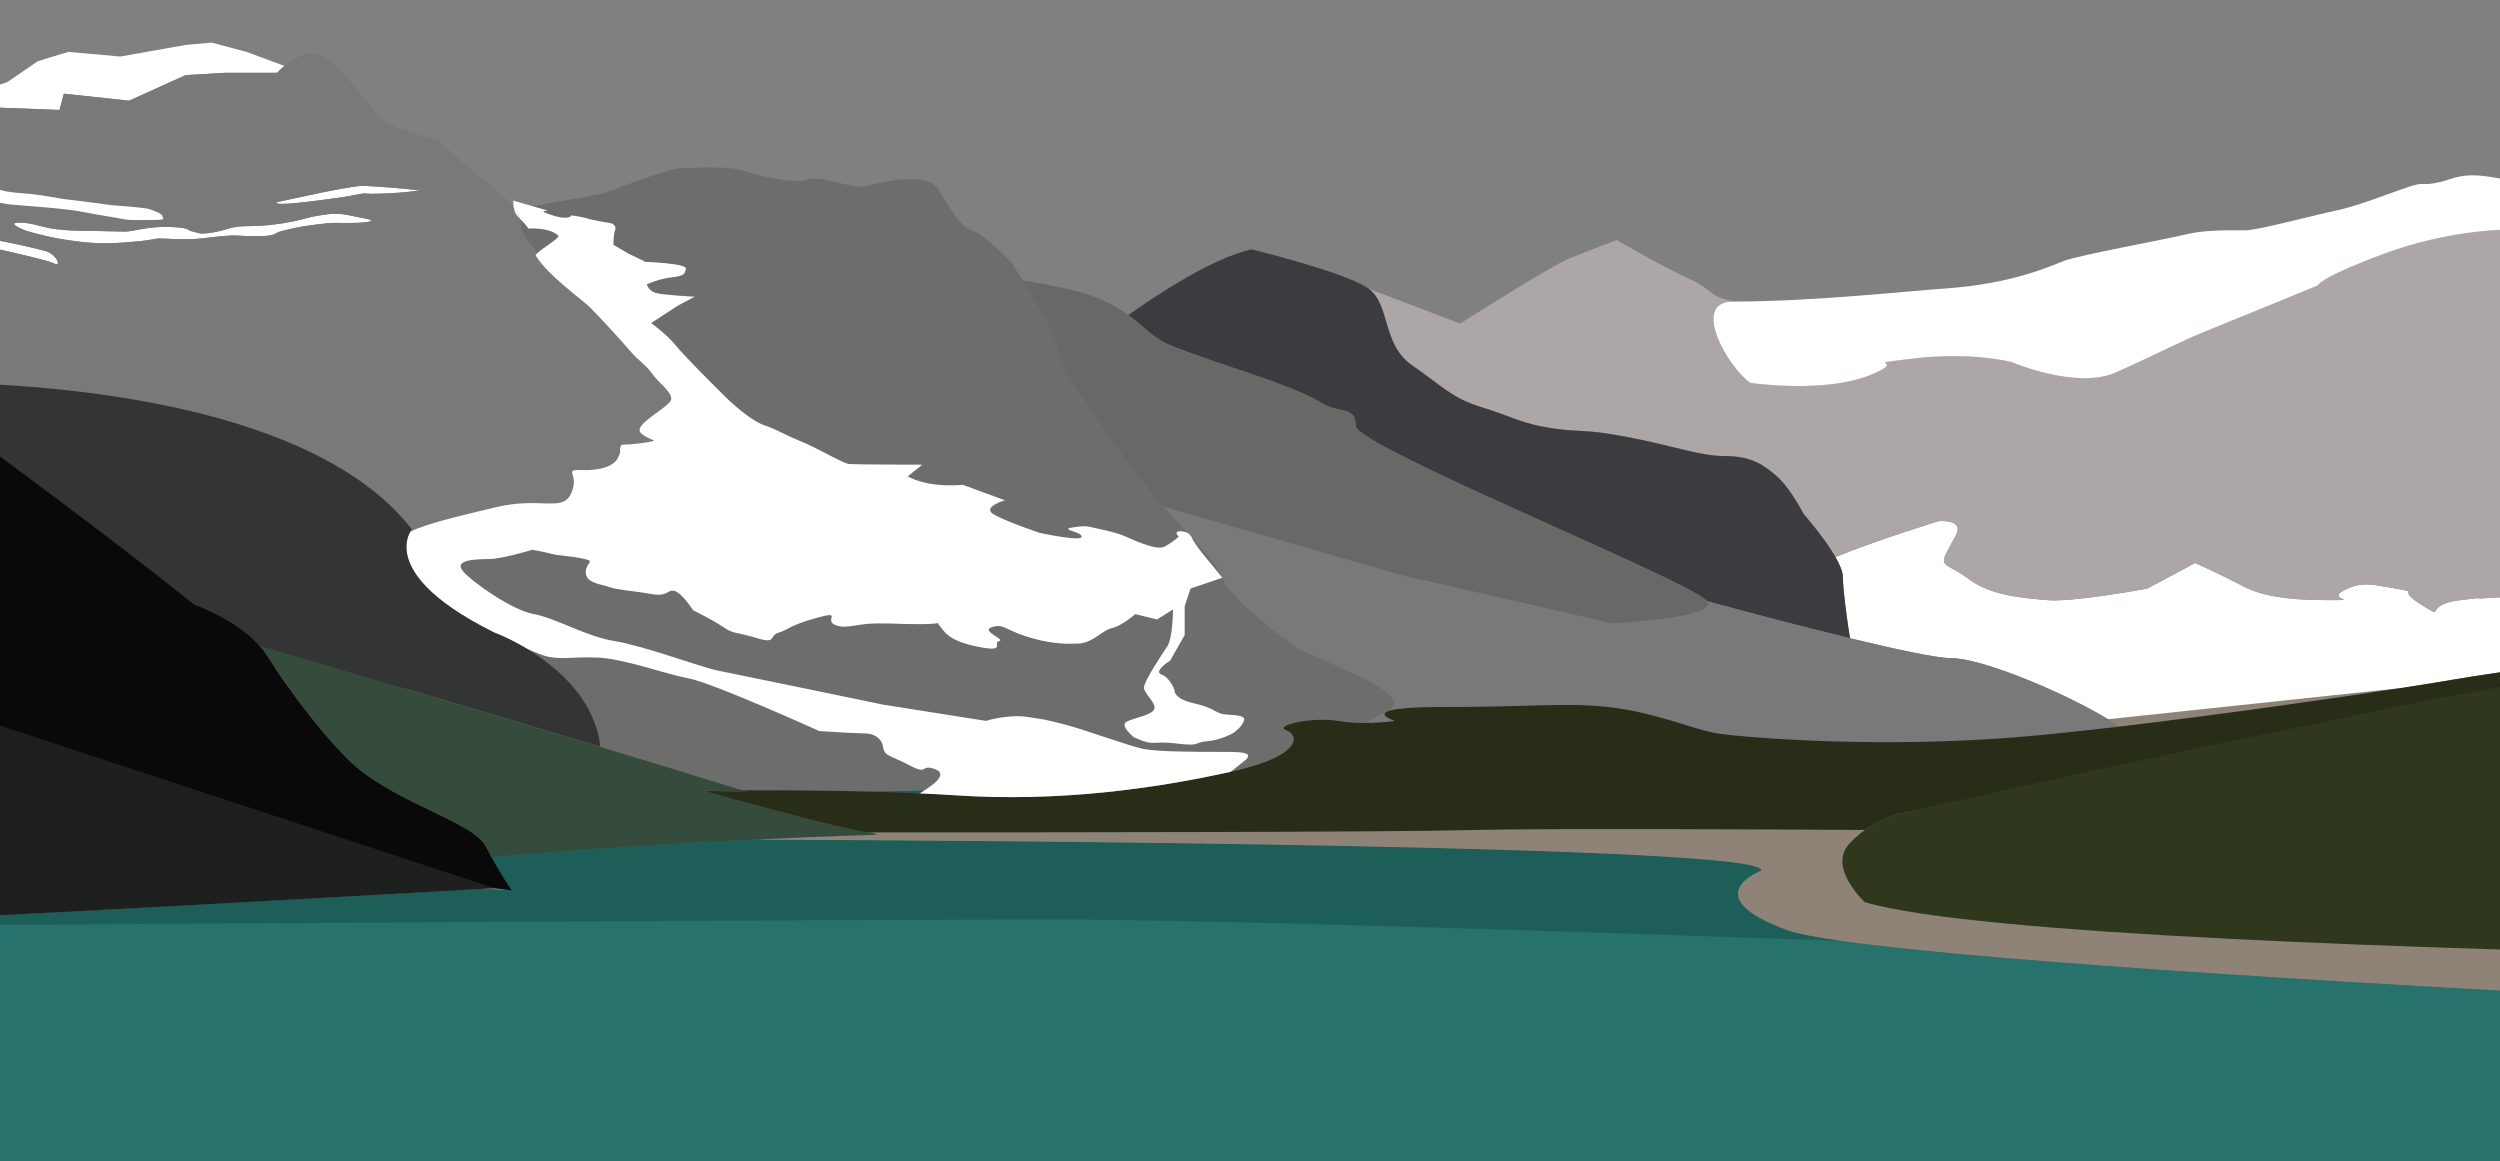 <?xml version="1.0" encoding="utf-8"?>
<!-- Generator: Adobe Illustrator 24.0.1, SVG Export Plug-In . SVG Version: 6.00 Build 0)  -->
<svg version="1.1" id="Layer_1" xmlns="http://www.w3.org/2000/svg" xmlns:xlink="http://www.w3.org/1999/xlink" x="0px" y="0px"
	 viewBox="0 0 1440 669" style="enable-background:new 0 0 1440 669;" xml:space="preserve">
<rect x="0" y="0" width="1440" height="669" fill="#808080" stroke="none"/>
<style type="text/css">
	.st0{fill:#27726C;}
	.st1{fill:#1D5E58;}
	.st2{fill:#8F8377;}
	.st3{fill:#FFFFFD;}
	.st4{fill:#ACA6A6;}
	.st5{fill:#3C3B40;}
	.st6{fill:#797979;}
	.st7{fill:#686867;}
	.st8{fill:#6D6D6C;}
	.st9{fill:#272D17;}
	.st10{fill:#333534;}
	.st11{fill:#354C3C;}
	.st12{fill:#090909;}
	.st13{fill:#1E201F;}
	.st14{fill:#2F381C;}
</style>
<g>
	<path id="SVGCleanerId_0" class="st0" d="M1060.88,541.97c-199.77-7.01-376.13-12.31-452.55-12.31
		c-125.17,0-476.91,2.19-736.5,3.93c-11.25,0.53-22.2,1.04-32.95,1.52c14.85,20.97,32.12,41.3,51.88,60.82
		c86.67,85.57,218.59,156.16,378.69,202.57c132.81,38.51,284.99,60.37,446.71,60.37c161.74,0,313.92-21.87,446.73-60.37
		c160.1-46.41,292.02-116.99,378.69-202.57c6.34-6.26,12.39-12.6,18.23-19.01C1385.88,568.1,1149.82,554.53,1060.88,541.97z"/>
</g>
<g>
	<path id="SVGCleanerId_0_1_" class="st0" d="M1060.88,541.97c-199.77-7.01-376.13-12.31-452.55-12.31
		c-125.17,0-476.91,2.19-736.5,3.93c-11.25,0.53-22.2,1.04-32.95,1.52c14.85,20.97,32.12,41.3,51.88,60.82
		c86.67,85.57,218.59,156.16,378.69,202.57c132.81,38.51,284.99,60.37,446.71,60.37c161.74,0,313.92-21.87,446.73-60.37
		c160.1-46.41,292.02-116.99,378.69-202.57c6.34-6.26,12.39-12.6,18.23-19.01C1385.88,568.1,1149.82,554.53,1060.88,541.97z"/>
</g>
<g>
	<path id="SVGCleanerId_0_2_" class="st0" d="M1060.88,541.97c-199.77-7.01-376.13-12.31-452.55-12.31
		c-125.17,0-476.91,2.19-736.5,3.93c-11.25,0.53-22.2,1.04-32.95,1.52c14.85,20.97,32.12,41.3,51.88,60.82
		c86.67,85.57,218.59,156.16,378.69,202.57c132.81,38.51,284.99,60.37,446.71,60.37c161.74,0,313.92-21.87,446.73-60.37
		c160.1-46.41,292.02-116.99,378.69-202.57c6.34-6.26,12.39-12.6,18.23-19.01C1385.88,568.1,1149.82,554.53,1060.88,541.97z"/>
</g>
<g>
	<path id="SVGCleanerId_0_3_" class="st0" d="M1060.88,541.97c-199.77-7.01-376.13-12.31-452.55-12.31
		c-125.17,0-476.91,2.19-736.5,3.93c-11.25,0.53-22.2,1.04-32.95,1.52c14.85,20.97,32.12,41.3,51.88,60.82
		c86.67,85.57,218.59,156.16,378.69,202.57c132.81,38.51,284.99,60.37,446.71,60.37c161.74,0,313.92-21.87,446.73-60.37
		c160.1-46.41,292.02-116.99,378.69-202.57c6.34-6.26,12.39-12.6,18.23-19.01C1385.88,568.1,1149.82,554.53,1060.88,541.97z"/>
</g>
<g>
	<path id="SVGCleanerId_0_4_" class="st0" d="M1060.88,541.97c-199.77-7.01-376.13-12.31-452.55-12.31
		c-125.17,0-476.91,2.19-736.5,3.93c-11.25,0.53-22.2,1.04-32.95,1.52c14.85,20.97,32.12,41.3,51.88,60.82
		c86.67,85.57,218.59,156.16,378.69,202.57c132.81,38.51,284.99,60.37,446.71,60.37c161.74,0,313.92-21.87,446.73-60.37
		c160.1-46.41,292.02-116.99,378.69-202.57c6.34-6.26,12.39-12.6,18.23-19.01C1385.88,568.1,1149.82,554.53,1060.88,541.97z"/>
</g>
<g>
	<path class="st0" d="M1029.3,535.67c-53-19.45-15.03-34.12-15.03-34.12c9.36-14.63-450.89-17.46-579.58-17.96
		c-40.87,1.97-95.23,5.16-151.59,10.11c6.26,11.4,11.73,19.22,11.73,19.22l-18.67-0.84c-43.34,2.48-245.14,13.98-404.3,21.5
		c259.59-1.74,611.33-3.93,736.5-3.93c76.42,0,252.78,5.3,452.55,12.31C1045.77,539.83,1034.88,537.73,1029.3,535.67z"/>
	<g>
		<path id="SVGCleanerId_1" class="st0" d="M1029.3,535.67c-53-19.45-15.03-34.12-15.03-34.12c9.36-14.63-450.89-17.46-579.58-17.96
			c-40.87,1.97-95.23,5.16-151.59,10.11c6.26,11.4,11.73,19.22,11.73,19.22l-18.67-0.84c-43.34,2.48-245.14,13.98-404.3,21.5
			c259.59-1.74,611.33-3.93,736.5-3.93c76.42,0,252.78,5.3,452.55,12.31C1045.77,539.83,1034.88,537.73,1029.3,535.67z"/>
	</g>
	<g>
		<path id="SVGCleanerId_1_1_" class="st0" d="M1029.3,535.67c-53-19.45-15.03-34.12-15.03-34.12
			c9.36-14.63-450.89-17.46-579.58-17.96c-40.87,1.97-95.23,5.16-151.59,10.11c6.26,11.4,11.73,19.22,11.73,19.22l-18.67-0.84
			c-43.34,2.48-245.14,13.98-404.3,21.5c259.59-1.74,611.33-3.93,736.5-3.93c76.42,0,252.78,5.3,452.55,12.31
			C1045.77,539.83,1034.88,537.73,1029.3,535.67z"/>
	</g>
	<g>
		<path id="SVGCleanerId_1_2_" class="st0" d="M1029.3,535.67c-53-19.45-15.03-34.12-15.03-34.12
			c9.36-14.63-450.89-17.46-579.58-17.96c-40.87,1.97-95.23,5.16-151.59,10.11c6.26,11.4,11.73,19.22,11.73,19.22l-18.67-0.84
			c-43.34,2.48-245.14,13.98-404.3,21.5c259.59-1.74,611.33-3.93,736.5-3.93c76.42,0,252.78,5.3,452.55,12.31
			C1045.77,539.83,1034.88,537.73,1029.3,535.67z"/>
	</g>
</g>
<g>
	<path id="SVGCleanerId_1_3_" class="st1" d="M1029.3,535.67c-53-19.45-15.03-34.12-15.03-34.12
		c9.36-14.63-450.89-17.46-579.58-17.96c-40.87,1.97-95.23,5.16-151.59,10.11c6.26,11.4,11.73,19.22,11.73,19.22l-18.67-0.84
		c-43.34,2.48-245.14,13.98-404.3,21.5c259.59-1.74,611.33-3.93,736.5-3.93c76.42,0,252.78,5.3,452.55,12.31
		C1045.77,539.83,1034.88,537.73,1029.3,535.67z"/>
</g>
<g>
	<path class="st0" d="M502.4,455.95c9.19,0.25,18.42,0.58,27.41,0.99c0.71-0.42,1.6-0.98,2.64-1.65
		C522.42,455.56,512.38,455.78,502.4,455.95z"/>
	<g>
		<path id="SVGCleanerId_2" class="st0" d="M502.4,455.95c9.19,0.25,18.42,0.58,27.41,0.99c0.71-0.42,1.6-0.98,2.64-1.65
			C522.42,455.56,512.38,455.78,502.4,455.95z"/>
	</g>
	<g>
		<path id="SVGCleanerId_2_1_" class="st0" d="M502.4,455.95c9.19,0.25,18.42,0.58,27.41,0.99c0.71-0.42,1.6-0.98,2.64-1.65
			C522.42,455.56,512.38,455.78,502.4,455.95z"/>
	</g>
	<g>
		<path id="SVGCleanerId_2_2_" class="st0" d="M502.4,455.95c9.19,0.25,18.42,0.58,27.41,0.99c0.71-0.42,1.6-0.98,2.64-1.65
			C522.42,455.56,512.38,455.78,502.4,455.95z"/>
	</g>
</g>
<g>
	<path id="SVGCleanerId_2_3_" class="st1" d="M502.4,455.95c9.19,0.25,18.42,0.58,27.41,0.99c0.71-0.42,1.6-0.98,2.64-1.65
		C522.42,455.56,512.38,455.78,502.4,455.95z"/>
</g>
<g>
	<path class="st2" d="M1214.16,414.26c2.42,1.47,4.61,2.9,6.53,4.25c57.17-6.71,122.34-16.05,162.28-22.21L1214.16,414.26z"/>
	<path class="st2" d="M1074.02,519.61c0,0-20.05-18.73-10.03-32.11c2.84-3.8,6.5-6.88,10.28-9.44
		c-43.16-0.26-187.89-1.05-228.26,0.08c-42.51,1.19-254.78,1.32-344.32,1.34c1.23,0.46,2.55,0.93,3.6,1.34c0,0-27.96,0.73-70.6,2.78
		c128.69,0.51,588.94,3.34,579.58,17.96c0,0-37.95,14.67,15.03,34.12c5.58,2.05,16.46,4.15,31.59,6.29
		c88.92,12.56,324.98,26.13,498.96,34.95c4.68-5.14,9.05-10.37,13.42-15.61c2.99-3.61,6.05-7.19,8.9-10.83
		C1399.74,546.83,1136.38,538.4,1074.02,519.61z"/>
</g>
<g>
	<path class="st3" d="M1643.1,281.43c-6.05-0.33-10.01,1.23-5.37,5.35c4.28,3.8,6.97,8.49,9.85,13.28
		C1646.23,293.83,1644.88,287.6,1643.1,281.43z"/>
	<path class="st3" d="M1653.28,342.35c-0.15-2.72-0.15-5.46-0.38-8.16c-2.95,0.01-6.19-0.09-10.14-0.56
		c-21.87-2.59-22.63-0.25-34.06-7.41c-0.36-0.22-0.64-0.37-1.02-0.62c-12.53-8.03-2.5-18.73-22.55-12.04
		c-20.05,6.69-12.51,13.38-22.54,17.4c-10.01,4.01-12.53,10.7-27.56,14.72c-15.04,4.01-20.05,6.69-37.58,6.69
		s-27.56,13.38-40.08,4.01s-5.01-13.37-22.55-12.04c-17.55,1.34,5.01-1.33-17.55,1.34c-22.54,2.67-7.51,12.04-22.54,2.67
		c-15.03-9.37,0-6.7-15.03-9.37s-20.05-4.01-30.07,1.34c-10.01,5.35,12.54,5.35-10.01,5.35c-22.54,0-37.58-2.67-47.61-8.03
		c-10.01-5.35-27.56-13.38-27.56-13.38l-27.56,14.72c0,0-42.59,8.03-57.63,6.7c-15.04-1.34-32.58-2.67-45.09-12.04
		c-12.54-9.36-17.55-6.68-12.54-16.05s0,0,5.01-9.37c5.02-9.37-10.01-8.03-10.01-8.03s-35.58,10.87-59.38,20.68
		c2.5,4.36,4.26,8.47,4.26,11.43c0,7.71,2.59,25.79,4.04,35.32c26.33,6.39,50.09,11.51,58.58,11.51c16.78,0,60.81,18.15,86.39,32.95
		c1.29,0.75,2.46,1.47,3.64,2.19l168.81-17.96c14.32-2.21,25.56-4.02,31.78-5.13c17.52-3.12,107.53-15.92,193.93-26.42
		c15.34-1.87,30.58-3.66,45.27-5.31c0-0.47,0.06-0.93,0.06-1.41C1654.02,352.76,1653.57,347.56,1653.28,342.35z"/>
</g>
<path class="st4" d="M1647.58,300.07c-2.87-4.79-5.57-9.47-9.85-13.28c-4.63-4.12-0.67-5.69,5.38-5.35
	c-1.86-6.52-4.15-12.96-6.49-19.39c-7.18-19.77-16.54-39.11-27.94-57.98c-6.95-11.5-14.7-22.8-23.13-33.93
	c-6.17,2-10.73,3.08-12.96,2.91c-17.55-1.34-22.55-4.02-40.08-10.71c-17.55-6.69-40.08-32.11-47.61-38.81
	c-5.75-5.12-13.03-8.68-28.43-13.67l2.76,10.28l-15.04,12.04c0,0-33.82,0-71.4,14.04c-37.6,14.05-37.6,18.07-37.6,18.07
	s-48.85,20.07-63.88,26.1c-15.04,6.02-30.07,14.04-52.62,24.09c-22.55,10.04-60.15-6.03-60.15-6.03s-22.54-6.03-56.37-2.01
	c-33.84,4.02,0,0-26.31,10.04c-26.31,10.04-67.66,4.01-67.66,4.01c-12.87-8.83-34.64-46.82-10.09-46.82c0.84,0,1.72-0.03,2.56-0.04
	c-16.24-1.7-13.09-6.35-26.87-12.66c-17.53-8.03-42.59-22.74-42.59-22.74s-17.53,6.69-27.54,10.71
	c-10.03,4.01-62.63,37.46-62.63,37.46l-52.61-20.07c12.53,9.36,7.52,32.11,25.05,44.15C831,222.55,836,229.25,853.55,234.6
	c17.53,5.35,22.54,9.37,40.08,12.04c17.53,2.67,17.53,0,45.09,5.35c27.57,5.35,40.08,10.71,55.12,10.71
	c15.04,0,22.55,5.35,30.06,12.04c1.41,1.25,2.78,2.81,4.13,4.47c5.91,7.24,10.9,16.94,10.9,16.94s11.76,13.28,18.29,24.7
	c23.78-9.81,59.38-20.68,59.38-20.68s15.03-1.34,10.01,8.03c-5.01,9.37,0,0-5.01,9.37c-5.01,9.37,0,6.69,12.54,16.05
	c12.53,9.37,30.06,10.71,45.09,12.04c15.03,1.33,57.63-6.7,57.63-6.7l27.56-14.72c0,0,17.55,8.03,27.56,13.38
	c10.03,5.35,25.05,8.03,47.61,8.03c22.55,0,0,0,10.01-5.35c10.03-5.35,15.04-4.02,30.07-1.34c15.03,2.67,0,0,15.03,9.37
	c15.04,9.36,0,0,22.54-2.67c22.55-2.67,0,0,17.55-1.35c17.55-1.33,10.03,2.67,22.55,12.04c12.53,9.37,22.54-4.01,40.08-4.01
	c17.55,0,22.54-2.67,37.58-6.69c15.03-4.02,17.55-10.71,27.56-14.72c10.03-4.01,2.5-10.71,22.54-17.4
	c20.05-6.69,10.04,4.02,22.55,12.04c0.38,0.25,0.65,0.4,1.02,0.62c11.43,7.16,12.2,4.82,34.06,7.41c3.95,0.47,7.19,0.58,10.14,0.56
	C1651.88,322.7,1650,311.34,1647.58,300.07z"/>
<path class="st5" d="M1061.49,332.29c0-2.96-1.76-7.06-4.26-11.43c-6.53-11.41-18.29-24.7-18.29-24.7s-4.99-9.71-10.9-16.94
	c-1.35-1.65-2.74-3.23-4.13-4.47c-7.51-6.69-15.03-12.04-30.06-12.04s-27.54-5.35-55.12-10.71c-27.56-5.35-27.56-2.67-45.09-5.35
	c-17.55-2.67-22.55-6.69-40.08-12.04c-17.55-5.35-22.55-12.04-40.08-24.09c-17.55-12.04-12.54-34.79-25.05-44.15
	c-12.53-9.37-67.64-22.74-67.64-22.74c-23.19,5.16-56.76,27.79-70.91,37.89c9.27,6.75,14.47,13.2,23.31,16.98
	c12.53,5.35,45.09,16.05,45.09,16.05s32.58,10.71,42.59,17.39c10.03,6.69,20.04,1.34,20.04,13.39c0,9.62,128.13,62.88,180.76,88.62
	c11.79,5.76,19.74,10.14,21.65,12.34c17.59,4.78,51.63,13.9,82.25,21.33C1064.08,358.07,1061.49,340,1061.49,332.29z"/>
<g>
	<path class="st6" d="M1022.65,425.26h-3.61c1.23,0.08,2.5,0.17,3.78,0.25L1022.65,425.26z"/>
	<path class="st6" d="M1214.16,414.26c-1.2-0.73-2.36-1.45-3.64-2.19c-25.57-14.81-69.61-32.95-86.39-32.95
		c-8.49,0-32.25-5.12-58.58-11.51c-30.62-7.42-64.68-16.55-82.25-21.33c0.22,0.26,0.49,0.53,0.53,0.73
		c0.8,3.01-4.61,5.31-12.29,7.08c-16.27,3.72-42.84,4.97-42.84,4.97l-122.77-28.09l-20.54-5.91l-115.38-33.25
		c3.91,4.26,9.12,9.66,14.36,15.32c1.18,0.66,1.86,1.48,2.02,2.17c8.03,8.76,15.58,17.74,17.64,23.46
		c4.18,11.59,34.24,34.34,41.76,39.7c7.51,5.35,70.14,26.76,55.11,36.12c-3.38,2.1-8.54,4.86-14.63,7.85
		c9.49-0.03,17.15-1.16,17.15-1.16s-25.05-8.03,27.56-8.03c52.61,0,70.16-2.67,95.21,0c25.05,2.67,47.59,12.04,60.13,14.72
		c4.13,0.88,15.98,2.19,32.72,3.32h3.61l0.18,0.25c7.65,0.48,16.11,0.93,25.39,1.26c12.75,0.47,26.85,0.74,41.68,0.71
		c20.05-0.04,41.46-0.69,62.93-2.22c2.95-0.21,5.91-0.4,8.85-0.65c17.31-1.45,37.61-3.6,58.99-6.11
		C1218.76,417.15,1216.57,415.73,1214.16,414.26z"/>
</g>
<path class="st7" d="M983.28,346.28c-1.91-2.2-9.86-6.57-21.65-12.34c-52.61-25.74-180.76-79-180.76-88.62
	c0-12.04-10.01-6.7-20.04-13.39c-10.03-6.69-42.59-17.39-42.59-17.39s-32.56-10.71-45.09-16.05c-8.84-3.78-14.02-10.22-23.31-16.98
	c-3.88-2.81-8.38-5.69-14.29-8.45c-12.04-5.62-32.13-9.31-46.32-11.36c7.59,12.44,10.9,34.02,12.59,43.07
	c2.5,13.38,11.08,35.51,13.58,40.86c1.75,3.74,19.03,20.76,28.39,32.95c4.04,5.27,6.37,8.37,8.63,11.21
	c1.08,1.35,15.86,0.1,17.6,2.01l115.38,33.25l20.54,5.91l122.77,28.1c0,0,26.57-1.24,42.84-4.97c7.69-1.76,13.09-4.07,12.29-7.08
	C983.77,346.81,983.5,346.53,983.28,346.28z"/>
<g>
	<path class="st8" d="M321.56,135.6c-5.42-4.9-17.12-4.01-17.12-4.01c-2.12-2.93-3.78-4.53-5.09-5.83c0.16,0.61,0.5,1.26,0.5,1.81
		c0,7.77,5.14,12.81,9.77,18.12C312.81,142.71,322.95,136.85,321.56,135.6z"/>
	<path class="st8" d="M686.4,309.28c0.02,0.08,0.1,0.18,0.1,0.26c0,1.34,5.85,8.92,5.85,8.92l11.7,14.27
		C701.99,327.02,694.43,318.03,686.4,309.28z"/>
	<path class="st8" d="M537.02,442.45c-6.68-1.79-2.5,4.02-13.36-1.79c-10.85-5.8-14.2-4.9-15.03-10.7c-0.31-2.12-1.29-3.55-2.5-4.71
		c-2.12-2.01-5.18-2.88-8.35-2.88c-5.01,0-25.88-1.34-25.88-1.34s-60.98-27.65-75.18-30.33c-14.2-2.67-37.58-11.6-53.44-12.04
		c-15.87-0.44-17.55,1.34-27.56-0.44c-2.06-0.36-6.65-2.14-12.56-4.75c15.77,9.4,36.77,26.33,41.93,51.78
		c0.31,1.57,0.43,3.25,0.62,4.89c28.91,8.71,57.08,17.3,81.91,25.04c18.6-0.07,46.44,0,74.76,0.76c9.98-0.17,20.02-0.39,30.05-0.66
		c0.43-0.28,0.74-0.47,1.23-0.79C543.7,447.81,543.72,444.24,537.02,442.45z"/>
	<path class="st8" d="M745.81,372.43c-7.52-5.35-37.58-28.1-41.76-39.7l-18.36,6.24l-3.35,10.26v16.5l-8.35,14.72
		c0,0-10.03,6.25-5.01,8.03c5.01,1.79,7.51,8.92,7.51,8.92s-0.83,4.91,10.85,7.58c11.7,2.67,12.53,5.35,16.7,6.24
		c4.18,0.89,13.37,0,12.53,3.57c-0.83,3.57-5.85,7.13-5.85,7.13s-2.89,1.85-7.55,3.32c-2.16,0.68-4.58,1.3-7.48,1.58
		c-9.18,0.89-3.35,3.12-18.36,1.34c-14.33-1.7-12.13,1.77-22.73-2.92c-0.52-0.23-0.92-0.38-1.51-0.66c0,0-8.35-6.69-4.18-8.92
		c4.18-2.23,14.18-3.57,15.87-7.13c1.66-3.57-5.85-8.92-5.85-12.5c0-3.57,10.03-18.73,13.36-23.64c3.33-4.9,3.35-21.41,3.35-21.41
		l-9.19,5.8l-12.53-3.12c0,0-7.52,6.68-13.37,8.03c-5.85,1.34-10.85,8.47-19.2,8.92c-8.35,0.44-17.55,0-30.06-4.02
		c-12.54-4.02-13.37-7.58-20.05-5.35c-6.68,2.23,8.35,7.13,4.18,8.03c-4.18,0.89,5.01,6.69-12.53,3.12
		c-17.53-3.57-19.2-9.37-21.72-12.04c-2.52-2.67,3.35-0.89-11.69-0.89c-15.03,0-10.03-0.44-23.4-0.44
		c-13.36,0-18.38,3.57-25.05,0.89c-6.68-2.68,5.01-8.48-10.85-4.02c-15.87,4.46-15.87,6.69-21.71,8.48
		c-5.85,1.78-0.84,6.69-12.53,3.12c-11.7-3.57-13.37-2.23-19.2-6.25c-5.83-4.02-17.53-9.81-17.53-9.81s-6.68-10.26-10.85-11.15
		c-4.18-0.89-3.35,3.57-13.36,1.79c-10.03-1.79-19.2-2.23-24.23-4.02c-5.01-1.79-13.36-2.23-13.36-8.47c0-6.24,6.69-6.25-2.5-8.03
		c-9.19-1.78-12.53-1.34-17.55-2.67c-5.01-1.34-10.85-2.24-10.85-2.24S288.99,322,281.47,322s-20.05,0.45-15.04,6.69
		c5.01,6.25,28.4,22.74,40.93,24.98c12.51,2.22,30.06,12.93,46.76,15.6c16.7,2.68,50.11,15.17,59.3,16.96
		c9.18,1.78,95.2,19.62,95.2,19.62l59.29,9.36c0,0,12.53-4.01,24.21-2.22c11.7,1.79,9.19,1.34,20.05,4.01
		c5.91,1.45,16.45,5,26.23,8.23c8.22,2.72,15.89,5.23,19.71,6.04c8.35,1.79,30.9,1.79,42.59,1.79c11.7,0,23.38-0.44,15.86,5.35
		c-2.9,2.25-5.3,4.27-7.7,6.09c29.17-6.51,36.81-14.26,36.24-19.27c-0.25-2.18-2.04-3.85-4.31-4.66c-4.04-1.44,0.71-3.62,8.2-4.94
		c6.45-1.14,14.91-1.65,21.87-0.41c5.12,0.92,10.51,1.18,15.43,1.16c6.09-3,11.27-5.75,14.63-7.85
		C815.95,399.19,753.32,377.78,745.81,372.43z"/>
	<path class="st8" d="M679.83,305.97c1.91,0,3.42,0.5,4.56,1.14c-5.24-5.65-10.45-11.06-14.36-15.32c-1.76-1.91-3.32-3.65-4.4-5
		c-2.26-2.82-5.91-7.49-9.95-12.76c-9.36-12.19-20.86-27.66-22.61-31.4c-2.5-5.35-20.05-25.42-22.55-38.8
		c-1.69-9.05-13.68-29.7-21.28-42.13c-3.64-5.95-6.28-10.05-6.28-10.05s-15.04-16.06-22.55-18.73
		c-7.51-2.67-12.53-12.04-20.04-24.08c-7.52-12.04-42.59-1.34-42.59-1.34c-12.53,0-25.05-6.68-32.58-4.01
		c-7.51,2.67-30.06-2.67-37.58-5.35c-7.51-2.68-27.54-1.34-35.06-1.34s-45.1,14.72-45.1,14.72l-40.65,7.24l8.91,2.58
		c0,0-7.52-0.44,2.5,2.67c0,0,9.19,3.12,10.85,0c0,0,6.68,0.89,9.18,1.79c2.5,0.89,10.85,2.23,13.36,2.68
		c2.5,0.44,3.36,2.67,2.5,4.45c-0.84,1.79-0.84,8.03-0.84,8.03l8.35,4.91l10.03,4.9c0,0,24.23,0.89,23.4,4.02
		c-0.84,3.12-0.84,4.02-8.35,4.91c-7.52,0.89-14.2,4.01-14.2,4.01s0.83,3.57,5.01,4.92c4.18,1.34,22.55,2.22,22.55,2.22l-10.03,5.35
		l-15.04,9.81c0,0,9.19,6.69,14.2,12.93c5.01,6.25,22.55,23.64,28.39,29.43c5.85,5.8,15.87,14.27,22.55,16.5
		c6.68,2.22,12.53,5.8,19.19,8.47c6.69,2.67,13.37,6.25,13.37,6.25s13.36,7.13,15.87,7.58c2.5,0.44,42.59,0.44,42.59,0.44
		l-8.35,6.69c0,0,10.03,6.69,31.73,4.91l24.21,8.92c0,0-14.19,4.01-5.85,8.47c8.34,4.46,25.88,10.26,25.88,10.26
		s24.23,5.35,24.23,2.22c0-3.12-13.36-4.01-5.02-5.35c8.35-1.34,8.35-0.44,15.03,0.89c0.12,0.02,0.22,0.05,0.34,0.07
		c6.47,1.32,10.56,2.63,13.02,3.5c2.5,0.89,19.2,9.37,24.23,6.69c5.01-2.67,8.34-5.8,8.34-5.8S675.65,305.97,679.83,305.97z"/>
</g>
<path class="st3" d="M142.02,29.89l-20.05-5.35l-15.04,1.34l-37.58,6.69l-30.06-2.67l-17.53,5.35L4.21,47.29l-40.08,13.38
	l70.14,2.67l2.52-9.36l37.58,4.02l32.56-14.72l22.55-1.34h30.07c0,0,1.7-1.81,4.32-3.95L142.02,29.89z"/>
<path class="st6" d="M-73.85,114.63h-33.74c-1.54,1.53-3.23,3.02-4.74,4.56c8.17-0.88,15.9-1.89,23.17-1.89
	C-79.49,117.31-69.82,114.63-73.85,114.63z"/>
<path class="st3" d="M238.04,109.28c-2.5-0.45-24.21-2.23-29.23-2.23s-24.21,4.01-24.21,4.01l-25.05,5.35
	c-2.5,2.67,20.05-0.44,33.4-2.23c13.36-1.78,15.03-3.12,18.38-2.67s23.38-0.45,29.21-1.78
	C246.39,108.39,240.55,109.73,238.04,109.28z"/>
<path class="st9" d="M1608.69,364.75c-86.4,10.5-176.42,23.3-193.93,26.42c-6.22,1.11-17.46,2.93-31.78,5.13
	c-39.95,6.16-105.12,15.51-162.28,22.21c-21.38,2.51-41.68,4.66-58.99,6.11c-2.95,0.25-5.91,0.44-8.85,0.65
	c-21.46,1.53-42.88,2.17-62.93,2.22c-14.85,0.03-28.95-0.25-41.68-0.71c-9.27-0.34-17.74-0.78-25.39-1.26
	c-1.27-0.08-2.55-0.17-3.78-0.25c-16.75-1.13-28.59-2.44-32.72-3.32c-12.53-2.67-35.08-12.04-60.13-14.72
	c-25.05-2.67-42.59,0-95.21,0s-27.56,8.03-27.56,8.03s-7.65,1.14-17.15,1.16c-4.92,0.01-10.29-0.25-15.43-1.16
	c-6.95-1.23-15.42-0.73-21.87,0.41c-7.49,1.32-12.25,3.5-8.2,4.94c2.26,0.81,4.06,2.48,4.31,4.66c0.59,5.01-7.06,12.76-36.24,19.27
	c0,0,0,0.01-0.02,0.01c-0.19,0.04-0.43,0.11-0.62,0.14c-42.59,9.37-97.71,17.39-157.85,13.38c-6.59-0.44-13.52-0.81-20.57-1.12
	c-8.99-0.41-18.21-0.74-27.41-0.99c-28.34-0.76-56.16-0.83-74.76-0.76c0.95,0.29,1.86,0.59,2.8,0.88
	c-8.79-0.17-17.37-0.36-25.35-0.69l64.68,22.21l5.48,1.88h26.47c89.54-0.01,301.81-0.14,344.32-1.34
	c40.37-1.13,185.1-0.34,228.26-0.08c9.52-6.47,19.8-9.28,19.8-9.28s115-24.14,208.31-43.5c55.66-11.55,103.64-21.4,114.86-23.39
	c13.43-2.39,68.97-12.61,132.75-23.34c19.13-3.22,38.98-6.48,58.68-9.59c15.3-2.42,30.49-4.75,45.15-6.9
	c0.02-0.87,0.12-1.73,0.12-2.61C1639.25,361.08,1624.03,362.88,1608.69,364.75z"/>
<g>
	<path class="st3" d="M205.47,124.9c-4.16-0.89-7.51-1.79-12.51-1.79c-5.01,0-13.36,1.79-13.36,1.79s-10.03,2.67-15.87,3.57
		c-5.85,0.89-12.51,1.78-21.71,1.78c-9.18,0-10.85,2.23-19.2,3.57c-8.35,1.34-7.52,0.44-11.7-0.45c-4.18-0.89-0.84-2.23-13.37-2.67
		c-12.51-0.45-20.86,2.67-25.88,2.67c-5.01,0-16.7-0.45-20.88-0.45s-10.85,0-18.38-0.89c-7.52-0.89-12.53-3.1-17.53-3.57
		c-14.2-1.34-2.5,3.57,0,4.45c2.5,0.89,13.36,3.57,18.38,4.46c5.02,0.89,15.86,2.67,25.05,2.67c9.18,0,8.35,0,19.2-0.89
		c10.85-0.89,10.85-1.79,14.2-1.79c3.35,0,7.51,0.44,15.03,0.44c7.52,0,11.7-0.89,20.9-1.79c9.18-0.89,7.51,0,20.05,0
		c12.51,0,9.18-1.78,15.03-3.12c5.85-1.34,8.35-2.23,19.2-3.57c10.85-1.34,10.01-0.89,15.86-0.89c5.85,0,11.7,0,15.03-0.89
		C216.34,126.68,209.66,125.78,205.47,124.9z"/>
	<path class="st3" d="M25.92,144.52c-6.68-1.79-24.21-5.8-29.23-6.25c-5.01-0.45-25.05-4.91-24.23-0.45c0,0,53.44,11.16,58.46,13.83
		C35.95,154.33,32.6,146.31,25.92,144.52z"/>
</g>
<path class="st6" d="M369.16,249.33c-5.01-4.9,17.55-15.16,17.55-19.62s-7.52-9.37-10.85-14.27c-3.35-4.91-8.35-8.03-12.53-12.94
	c-2.31-2.71-6.43-7.36-11.18-12.52c-1.38-1.31-2.64-2.66-3.73-4.04c-2.78-2.96-5.66-6-8.47-8.86c-4.15-4.24-24.21-18.29-31.32-29.89
	c-0.18-0.29,0.3-0.85,0.99-1.5c-4.63-5.31-9.77-10.34-9.77-18.12c0-0.55-0.34-1.21-0.5-1.81c-1.63-1.59-2.68-2.75-3.21-5.11
	c-0.09-0.36-0.15-0.8-0.21-1.23c-7.05-8.84-21.13-18.61-21.13-18.61l-22.54-20.08c0,0-22.54-5.35-30.06-10.71
	c-7.51-5.35-15.03-17.4-20.05-22.74c-5.02-5.35-10.03-13.38-20.05-16.06c-6.35-1.69-13.68,3.05-18.21,6.75
	c-2.62,2.14-4.32,3.95-4.32,3.95H129.5l-22.56,1.33L74.38,57.98L36.8,53.96l-2.52,9.36l-70.14-2.67l-2.95,0.33
	c-21.71,15.71-41.61,32.15-59.81,49.19c3.41,0.25,6.81,0.44,10.14,0.44c10.85,0,12.53-4.01,33.4-4.91
	c20.9-0.89,29.25-1.34,29.25-1.34s11.69,0.89,20.88,3.57c9.18,2.67,9.18,2.67,20.05,3.57c10.85,0.89,16.7,2.67,25.05,3.57
	c8.35,0.89,24.21,3.12,24.21,3.12s19.2,1.34,21.71,2.24c2.5,0.89,7.52,2.67,7.52,4.01c0,1.34,2.5,2.23-4.18,2.23
	c-6.68,0-14.19,0.44-18.36-0.44c-4.18-0.89-13.37-2.23-22.55-4.01c-9.19-1.79-20.9-2.67-26.73-3.12
	c-5.85-0.44-10.85-0.89-15.86-1.34c-5.02-0.45-8.35-2.23-13.37-0.89c-5.02,1.34-14.2,5.35-14.2,5.35s-13.36,3.57-18.38,3.12
	c-5.01-0.44-33.39-3.57-33.39-3.57s-1.69,1.79-25.9,1.79c-5.23,0-9.37-0.14-12.84-0.34c-11.46,11.5-22.08,23.27-31.87,35.29
	c27.07,19.3,56.43,40.4,86.09,61.95c20.18-0.55,150.02-2.2,237.26,40.22c23.28,11.32,43.56,25.73,57.88,44.18
	c0,0-0.4,0.51-0.92,1.42c9.97-4.93,28.51-9.1,49.35-14.14c25.88-6.25,38.42,3.12,43.43-8.03c5.01-11.15-5.01-13.82,5.85-13.38
	c10.85,0.44,18.36-2.23,20.88-6.69c2.52-4.45,0.83-4.45,1.67-6.69c0.84-2.22,0-0.44,12.53-2.22
	C382.52,253.34,374.17,254.24,369.16,249.33z M30.93,151.65c-5.01-2.67-58.46-13.83-58.46-13.83c-0.84-4.46,19.2,0,24.23,0.45
	c5.01,0.44,22.54,4.46,29.23,6.25C32.62,146.31,35.95,154.33,30.93,151.65z M212.99,127.57c-3.35,0.89-9.19,0.89-15.03,0.89
	c-5.85,0-5.01-0.45-15.86,0.89c-10.85,1.34-13.37,2.23-19.2,3.57c-5.85,1.34-2.5,3.12-15.03,3.12c-12.54,0-10.87-0.89-20.05,0
	c-9.19,0.89-13.37,1.79-20.9,1.79c-7.51,0-11.69-0.44-15.03-0.44c-3.35,0-3.35,0.89-14.2,1.79c-10.85,0.89-10.03,0.89-19.2,0.89
	c-9.19,0-20.05-1.79-25.05-2.67c-5.01-0.89-15.87-3.57-18.38-4.46c-2.5-0.89-14.2-5.8,0-4.45c5.01,0.47,10.01,2.67,17.53,3.57
	c7.52,0.89,14.2,0.89,18.38,0.89s15.86,0.45,20.88,0.45c5.02,0,13.37-3.12,25.88-2.67c12.53,0.45,9.19,1.78,13.37,2.67
	s3.35,1.79,11.7,0.45c8.35-1.34,10.03-3.57,19.2-3.57c9.19,0,15.87-0.89,21.71-1.78c5.85-0.89,15.87-3.57,15.87-3.57
	s8.35-1.79,13.36-1.79c5.01,0,8.35,0.89,12.51,1.79C209.66,125.78,216.34,126.68,212.99,127.57z M240.55,109.73
	c-5.85,1.33-25.88,2.23-29.21,1.78c-3.35-0.45-5.02,0.89-18.38,2.67c-13.36,1.79-35.91,4.91-33.4,2.23l25.05-5.35
	c0,0,19.19-4.01,24.21-4.01c5.01,0,26.73,1.79,29.23,2.23C240.55,109.72,246.39,108.39,240.55,109.73z"/>
<g>
	<path class="st3" d="M93.57,124.45c0-1.34-5.01-3.12-7.52-4.01c-2.5-0.89-21.71-2.24-21.71-2.24s-15.86-2.22-24.21-3.12
		c-8.35-0.89-14.2-2.67-25.05-3.57c-10.85-0.89-10.85-0.89-20.05-3.57s-20.88-3.57-20.88-3.57s-8.35,0.45-29.25,1.34
		c-20.88,0.89-22.55,4.91-33.4,4.91c-3.33,0-6.72-0.19-10.14-0.44c-1.58,1.49-3.23,2.96-4.78,4.45h34.98
		c4.18,0-5.85,2.67-15.87,2.67c-7.54,0-15.55,1.01-24.02,1.89c-1.33,1.32-2.53,2.69-3.85,4.02c3.46,0.2,7.61,0.34,12.84,0.34
		c24.21,0,25.9-1.79,25.9-1.79s28.39,3.12,33.39,3.57c5.01,0.45,18.38-3.12,18.38-3.12s9.19-4.02,14.2-5.35
		c5.01-1.34,8.35,0.44,13.37,0.89c5.01,0.44,10.01,0.89,15.86,1.34c5.83,0.45,17.53,1.34,26.73,3.12
		c9.18,1.78,18.38,3.12,22.55,4.01c4.18,0.89,11.7,0.44,18.36,0.44C96.08,126.68,93.57,125.78,93.57,124.45z"/>
	<path class="st3" d="M295.91,119.42c0.06,0.44,0.12,0.86,0.21,1.23l0.55-0.1C296.38,120.17,296.22,119.81,295.91,119.42z"/>
	<path class="st3" d="M296.68,120.55l-0.55,0.1c0.53,2.36,1.58,3.51,3.21,5.11C298.9,124.14,298.03,122.4,296.68,120.55z"/>
	<path class="st3" d="M700.71,433.09c-11.69,0-34.25,0-42.59-1.79c-3.81-0.81-11.49-3.32-19.71-6.04
		c-9.77-3.23-20.33-6.78-26.23-8.23c-10.85-2.67-8.35-2.23-20.05-4.01c-11.69-1.79-24.21,2.22-24.21,2.22l-59.29-9.36
		c0,0-86.03-17.84-95.2-19.62c-9.19-1.79-42.59-14.27-59.3-16.96c-16.7-2.67-34.25-13.38-46.76-15.6
		c-12.53-2.23-35.92-18.73-40.93-24.98c-5.01-6.25,7.52-6.69,15.04-6.69c7.52,0,25.05-5.35,25.05-5.35s5.85,0.89,10.85,2.24
		c5.01,1.34,8.35,0.89,17.55,2.67c9.19,1.79,2.5,1.79,2.5,8.03c0,6.24,8.35,6.69,13.36,8.47c5.01,1.79,14.19,2.23,24.23,4.02
		c10.03,1.79,9.19-2.67,13.36-1.79c4.18,0.89,10.85,11.15,10.85,11.15s11.7,5.8,17.53,9.81c5.83,4.02,7.52,2.67,19.2,6.25
		c11.7,3.57,6.68-1.34,12.53-3.12c5.85-1.79,5.85-4.02,21.71-8.48c15.86-4.46,4.18,1.34,10.85,4.02c6.68,2.67,11.7-0.89,25.05-0.89
		c13.37,0,8.35,0.44,23.4,0.44c15.04,0,9.18-1.79,11.69,0.89c2.5,2.68,4.19,8.48,21.72,12.04c17.53,3.57,8.35-2.23,12.53-3.12
		c4.19-0.89-10.85-5.8-4.18-8.03c6.68-2.23,7.51,1.34,20.05,5.35c12.51,4.02,21.71,4.46,30.06,4.02c8.35-0.45,13.36-7.58,19.2-8.92
		c5.85-1.34,13.37-8.03,13.37-8.03l12.53,3.12l9.19-5.8c0,0,0,16.5-3.35,21.41c-3.35,4.9-13.36,20.08-13.36,23.64
		c0,3.57,7.51,8.92,5.85,12.5c-1.67,3.57-11.7,4.9-15.87,7.13c-4.18,2.23,4.18,8.92,4.18,8.92c0.59,0.27,0.98,0.43,1.51,0.66
		c10.6,4.69,8.39,1.22,22.73,2.92c15.03,1.79,9.18-0.44,18.36-1.34c2.9-0.29,5.32-0.9,7.48-1.58c4.66-1.47,7.55-3.32,7.55-3.32
		s5.02-3.57,5.85-7.13c0.84-3.57-8.35-2.67-12.53-3.57c-4.18-0.89-5.01-3.57-16.7-6.24c-11.7-2.67-10.85-7.58-10.85-7.58
		s-2.5-7.13-7.51-8.92c-5.01-1.78,5.01-8.03,5.01-8.03l8.35-14.72v-16.5l3.35-10.26l18.36-6.24l-11.7-14.27c0,0-5.85-7.58-5.85-8.92
		c0-0.08-0.09-0.18-0.1-0.26c-0.67-0.74-1.33-1.45-2.02-2.17c-1.14-0.64-2.65-1.14-4.56-1.14c-4.18,0-0.84,3.12-0.84,3.12
		s-3.35,3.12-8.34,5.8c-5.02,2.68-21.72-5.8-24.23-6.69c-2.46-0.88-6.55-2.17-13.02-3.5c-0.12-0.02-0.22-0.05-0.34-0.07
		c-6.68-1.33-6.68-2.22-15.03-0.89c-8.34,1.34,5.02,2.23,5.02,5.35c0,3.12-24.23-2.22-24.23-2.22s-17.53-5.8-25.88-10.26
		c-8.35-4.46,5.85-8.47,5.85-8.47l-24.21-8.92c-21.71,1.79-31.73-4.91-31.73-4.91l8.35-6.69c0,0-40.1,0-42.59-0.44
		c-2.5-0.45-15.87-7.58-15.87-7.58s-6.68-3.57-13.37-6.25c-6.68-2.67-12.51-6.25-19.19-8.47c-6.68-2.24-16.7-10.71-22.55-16.5
		c-5.85-5.8-23.38-23.19-28.39-29.43c-5.01-6.25-14.2-12.93-14.2-12.93l15.04-9.81l10.03-5.35c0,0-18.38-0.89-22.55-2.22
		c-4.18-1.34-5.01-4.92-5.01-4.92s6.68-3.12,14.2-4.01c7.51-0.89,7.51-1.79,8.35-4.91c0.83-3.12-23.4-4.02-23.4-4.02l-10.03-4.9
		l-8.35-4.91c0,0,0-6.24,0.84-8.03c0.84-1.78,0-4.01-2.5-4.45c-2.49-0.45-10.84-1.79-13.36-2.68c-2.5-0.89-9.18-1.79-9.18-1.79
		c-1.67,3.12-10.85,0-10.85,0c-10.03-3.12-2.5-2.67-2.5-2.67l-9-2.6l-11.13-3.22c0,1.61,0.09,2.82,0.24,3.89
		c0.31,0.39,0.48,0.75,0.76,1.13c1.35,1.85,2.22,3.59,2.66,5.2c1.32,1.3,2.99,2.9,5.09,5.83c0,0,11.7-0.89,17.12,4.01
		c1.39,1.25-8.75,7.12-11.93,10.09c-0.7,0.66-1.18,1.22-0.99,1.5c7.09,11.59,27.16,25.65,31.32,29.89c2.82,2.86,5.69,5.89,8.47,8.86
		c1.28,1.37,2.52,2.72,3.73,4.04c4.75,5.17,8.87,9.81,11.18,12.52c4.18,4.9,9.18,8.03,12.53,12.94c3.35,4.9,10.85,9.81,10.85,14.27
		c0,4.45-22.55,14.72-17.55,19.62c5.01,4.91,13.36,4.01,0.83,5.8c-12.53,1.78-11.69,0-12.53,2.22c-0.84,2.23,0.84,2.23-1.67,6.69
		c-2.5,4.46-10.03,7.13-20.88,6.69s-0.83,2.23-5.85,13.38c-5.01,11.15-17.55,1.79-43.43,8.03c-20.86,5.03-39.39,9.21-49.35,14.14
		c-1.12,1.99-2.78,6.05-1.97,11.78c1.52,10.71,11.74,27.15,50.49,46.34c0,0,8.07,2.95,18.36,9.08c5.91,2.6,10.49,4.38,12.56,4.75
		c10.01,1.78,11.69,0,27.56,0.44c15.86,0.44,39.24,9.37,53.44,12.04c14.2,2.68,75.18,30.33,75.18,30.33s20.86,1.34,25.88,1.34
		c3.18,0,6.25,0.87,8.35,2.88c1.22,1.15,2.19,2.59,2.5,4.71c0.83,5.8,4.18,4.9,15.03,10.7c10.85,5.8,6.68,0,13.36,1.79
		c6.69,1.79,6.68,5.35-3.35,12.04c-0.49,0.33-0.82,0.51-1.23,0.79c-1.04,0.66-1.92,1.23-2.64,1.65c7.05,0.32,13.98,0.68,20.57,1.12
		c60.13,4.01,115.25-4.01,157.85-13.38c0.24-0.05,0.42-0.1,0.64-0.16c2.4-1.82,4.8-3.84,7.7-6.09
		C724.09,432.65,712.4,433.09,700.71,433.09z"/>
</g>
<path class="st10" d="M345.1,425.26c-5.17-25.45-26.17-42.37-41.93-51.78c-10.28-6.13-18.36-9.08-18.36-9.08
	c-38.74-19.19-48.97-35.63-50.49-46.34c-0.82-5.73,0.84-9.78,1.97-11.78c0.52-0.91,0.92-1.42,0.92-1.42
	c-14.32-18.46-34.6-32.87-57.88-44.18c-87.26-42.42-217.08-40.77-237.26-40.22c14.27,10.37,17.52,23.32,31.69,33.74
	c47.05,34.61,89.75,76.84,124.64,104.78c0,0,26.13,6.4,39.49,21.75c17.32,5.05,62.87,6.3,103.59,18.33
	c27.42,8.1,57.78,17.13,88.03,26.21c5.43,1.63,10.84,3.26,16.24,4.89C345.53,428.52,345.43,426.83,345.1,425.26z"/>
<path class="st11" d="M501.69,479.47c-10.71,0-96.62-24.08-96.62-24.08s8.75-0.14,22.55-0.19c-24.83-7.74-53.02-16.33-81.91-25.04
	c-5.4-1.63-10.81-3.26-16.24-4.89c-30.25-9.08-60.61-18.11-88.03-26.21c-40.72-12.04-74.78-21.99-92.1-27.05
	c0.9,1.03,1.9,2,2.68,3.1c0,0,2.4,3.83,6.44,9.81c6.68,9.87,17.9,25.65,30.68,40.34c3.41,3.92,6.91,7.77,10.49,11.39
	c25.05,25.43,72.66,36.13,80.17,50.85c1.11,2.17,2.21,4.23,3.3,6.21c56.36-4.95,110.72-8.15,151.59-10.11
	c42.65-2.06,70.6-2.78,70.6-2.78C504.24,480.4,502.93,479.93,501.69,479.47z"/>
<path class="st12" d="M283.1,493.71c-1.1-1.98-2.19-4.03-3.3-6.21c-7.51-14.71-55.12-25.43-80.17-50.85
	c-3.57-3.62-7.08-7.47-10.49-11.39c-12.77-14.68-24-30.48-30.68-40.34c-4.04-5.99-6.44-9.81-6.44-9.81c-0.78-1.1-1.78-2.06-2.68-3.1
	c-13.34-15.35-37.39-23.66-37.39-23.66c-34.88-27.95-80.08-62.02-127.12-96.64c-14.17-10.42-28.49-20.89-42.78-31.26
	c-29.66-21.56-59.04-42.66-86.09-61.95c-1.56,1.91-3.2,3.79-4.71,5.72c-43.99,55.93-69.27,117.05-72.26,181.14l239.17,90.74
	l217.18,65.9l49.47,9.6l10.01,1.34C294.83,512.92,289.36,505.11,283.1,493.71z"/>
<g>
	<path class="st13" d="M-162.05,533.82c0.31,0.44,0.64,0.86,0.95,1.3c10.75-0.49,21.69-0.99,32.95-1.52
		C-139.64,533.67-150.95,533.74-162.05,533.82z"/>
	<path class="st13" d="M242.23,497.59l-39.27-12.91l-180.8-59.42l-243.17-79.91c-0.19,4.23-0.61,8.42-0.61,12.68
		c0,22.82,3.12,45.23,8.65,67.24c5.66,22.52,14.1,44.54,25.16,66c7.45,14.45,15.98,28.66,25.73,42.55
		c11.11-0.07,22.42-0.15,33.91-0.23c159.17-7.52,360.97-19.01,404.3-21.5c5.48-0.32,8.65-0.5,8.65-0.5L242.23,497.59z"/>
</g>
<g>
	<path class="st9" d="M708.23,444.68c0.19-0.03,0.43-0.1,0.62-0.14l0.02-0.01C708.64,444.58,708.46,444.64,708.23,444.68z"/>
	<path class="st9" d="M427.64,455.2c-13.8,0.05-22.55,0.19-22.55,0.19c7.98,0.32,16.56,0.52,25.35,0.69
		C429.51,455.78,428.59,455.49,427.64,455.2z"/>
</g>
<g>
	<path class="st14" d="M1077.9,478.08c5.52,0.03,8.65,0.05,8.65,0.05S1082.84,477.04,1077.9,478.08z"/>
	<path class="st14" d="M1608.69,368.93c-19.71,3.12-39.55,4.34-58.68,7.57c-63.77,10.73-119.32,20.95-132.75,23.34
		c-11.24,2-59.2,11.85-114.86,23.39c-93.33,19.36-208.31,45.53-208.31,45.53s-10.28,2.81-19.8,9.28c-2.22,1.51-4.34,3.28-6.35,5.2
		c-1.33,1.18-2.65,2.54-3.92,4.25c-10.03,13.38,10.03,32.11,10.03,32.11c62.35,18.78,325.72,27.22,508.15,30.87
		c9.82-12.58,18.61-25.44,26.52-38.51c16.86-27.91,29.19-56.89,36.68-86.7c4.75-18.94,7.52-38.21,8.2-57.76
		c0.06-1.83,0.24-3.64,0.27-5.46C1639.17,364.18,1623.97,366.51,1608.69,368.93z"/>
</g>
<path class="st3" d="M1456.47,109.9l-1.01-3.77c0,0-18.9-4.65-28.92-5.1c-10.03-0.44-15.03,2.23-18.38,3.12
	c-3.35,0.89-8.34,2.23-13.36,1.79c-5.01-0.45-31.73,11.59-48.44,15.16s-45.93,11.59-53.44,11.59c-7.52,0-22.55-0.44-33.4,2.23
	c-10.87,2.68-61.81,12.04-70.16,15.17c-8.35,3.12-30.06,13.38-68.49,16.05c-22.79,1.59-74.84,7.34-120.19,7.55
	c-0.84,0-1.73,0.04-2.56,0.04c-24.55,0-2.78,37.98,10.09,46.82c0,0,41.34,6.02,67.66-4.01c26.31-10.04-7.52-6.03,26.31-10.04
	c33.82-4.02,56.37,2.01,56.37,2.01s37.6,16.06,60.15,6.03c22.54-10.04,37.58-18.07,52.62-24.09c15.03-6.03,63.88-26.1,63.88-26.1
	s0-4.01,37.6-18.07c37.6-14.04,71.4-14.04,71.4-14.04l15.04-12.04L1456.47,109.9z"/>
</svg>
